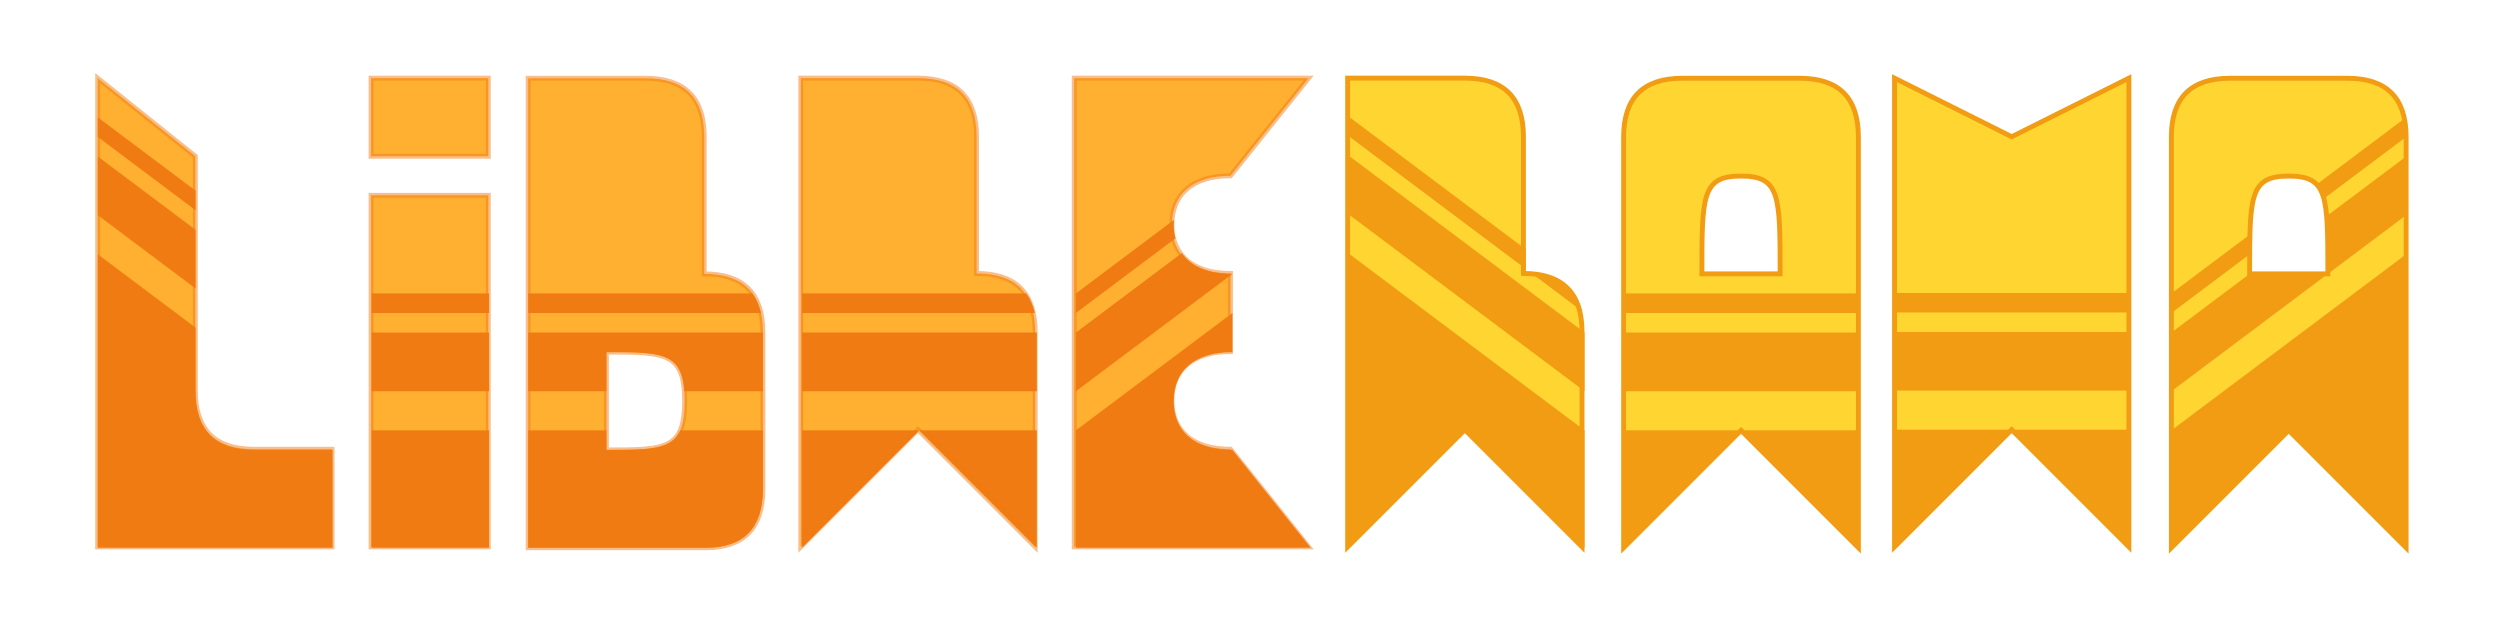 <svg height="128" viewBox="0 0 135.467 33.867" width="512" xmlns="http://www.w3.org/2000/svg"><g transform="translate(0 -263.133)"><g fill="#ffb030" stroke="#f17b13" stroke-opacity=".49"><path d="m5.292 267.367v25.4h12.7l0-5.292-4.233 0c-2.117 0-3.175-1.058-3.175-3.175v-12.7z" stroke-width=".265"/><path d="m108 16v96h36.375c7.625 0 11.625-4 11.625-12v-32c0-8-4-12-12-12v-28c0-8-4-12-12-12zm16 56c12 0 16 0 16 10 0 10-4 10-16 10z" transform="matrix(.265 0 0 .265 0 263.133)"/><path d="m20.108 267.367h6.35v4.233h-6.35z" stroke-width=".265"/><path d="m20.108 273.717h6.35v19.05h-6.35z" stroke-width=".265"/><path d="m58.208 267.367v25.4h12.7l-4.233-5.292c-2.117 0-3.175-1.058-3.175-2.646-0-1.587 1.058-2.646 3.175-2.646l0-4.233c-2.117 0-3.175-1.058-3.175-2.646-0-1.587 1.058-2.646 3.175-2.646l4.233-5.292z" stroke-width=".265"/><path d="m43.392 267.367h6.35c2.117 0 3.175 1.058 3.175 3.175l0 7.408c2.117 0 3.175 1.058 3.175 3.175l0 11.642-6.35-6.35-6.35 6.35z" stroke-width=".265"/></g><path d="m73.025 267.367h6.35c2.117 0 3.175 1.058 3.175 3.175l0 7.408c2.117 0 3.175 1.058 3.175 3.175l0 11.642-6.35-6.35-6.35 6.35z" fill="#ffd631" stroke="#f19c12" stroke-width=".265"/><path d="m344 16c-8 0-12 4-12 12v84l24-24 24 24v-84c0-8-4-12-12-12zm12 20c8 0 8 4 8 20h-16c0-16 0-20 8-20z" fill="#ffd631" stroke="#f19c12" transform="matrix(.265 0 0 .265 0 263.133)"/><path d="m456 16c-8 0-12 4-12 12v84l24-24 24 24v-84c0-8-4-12-12-12zm12 20c8 0 8 4 8 20h-16c0-16.0 0-20 8-20z" fill="#ffd631" stroke="#f19c12" transform="matrix(.265 0 0 .265 0 263.133)"/><path d="m102.658 292.767v-25.4l6.35 3.175 6.35-3.175v25.4l-6.35-6.35z" fill="#ffd631" stroke="#f19c12" stroke-width=".265"/><path d="m76 60.0 0 4h24l-0-4zm0 8 0 12h24l-0-12zm0 20v24h24v-24z" fill="#f17b13" transform="matrix(.265 0 0 .265 0 263.133)"/><path d="m108 60v4h47.592c-.352-1.565-.939-2.894-1.75-4zm0 8v12h16v-8c11.133 0 15.372.015 15.928 8h16.072v-12zm0 20v24h36.375c7.625 0 11.625-4 11.625-12v-12h-16.922c-1.76 3.985-6.248 4-15.078 4v-4z" fill="#f17b13" transform="matrix(.265 0 0 .265 0 263.133)"/><path d="m164 60v4h47.592c-.352-1.565-.939-2.894-1.75-4zm0 8v12h48v-12zm0 20v24l24-24zm24 0 24 24v-24z" fill="#f17b13" transform="matrix(.265 0 0 .265 0 263.133)"/><path d="m332 60v4h48v-4zm0 8v12h48v-12zm0 20v24l24-24zm24 0 24 24v-24z" fill="#f19c12" transform="matrix(.265 0 0 .265 0 263.133)"/><path d="m102.658 279.008v1.058h12.7v-1.058zm0 2.117v3.175h12.7v-3.175zm0 5.292v6.35l6.35-6.35zm6.35 0 6.35 6.35v-6.35z" fill="#f19c12"/><path d="m20 24v4l20 15v-4zm0 8v12l20 15v-12zm0 20v60h48v-20h-16c-8 0-12-4-12-12v-13z" fill="#f17b13" transform="matrix(.265 0 0 .265 0 263.133)"/><path d="m491.643 24.268-17.949 13.463c.664.699 1.14 1.647 1.475 2.893l16.832-12.623c0-1.363-.125-2.601-.357-3.732zm.357 7.732-16.254 12.189c.252 2.911.254 6.76.254 11.811l16-12zm-16 24h-16l-16 12v12zm-15.92-8.061-16.08 12.061v4l16.012-12.008c.007-1.481.035-2.819.068-4.053zm31.92 4.061-48 36v24l24-24 24 24z" fill="#f19c12" transform="matrix(.265 0 0 .265 0 263.133)"/><path d="m276 24v4l36 27v-4zm0 8v12l48 36v-12zm0 20v60l24-24 24 24v-24zm37.393 4.045 10.102 7.576c-1.199-4.693-4.562-7.223-10.102-7.576z" fill="#f19c12" transform="matrix(.265 0 0 .265 0 263.133)"/><path d="m240.045 44.967-20.045 15.033v4l20.328-15.246c-.212-.862-.328-1.778-.328-2.754 0-.352.017-.696.045-1.033zm1.613 6.789-21.658 16.244v12l32-24c-5.028 0-8.474-1.581-10.342-4.244zm10.342 12.244-32 24v24h48l-16-20c-8 0-12-4-12-10-0-6 4-10 12-10z" fill="#f17b13" transform="matrix(.265 0 0 .265 0 263.133)"/></g></svg>